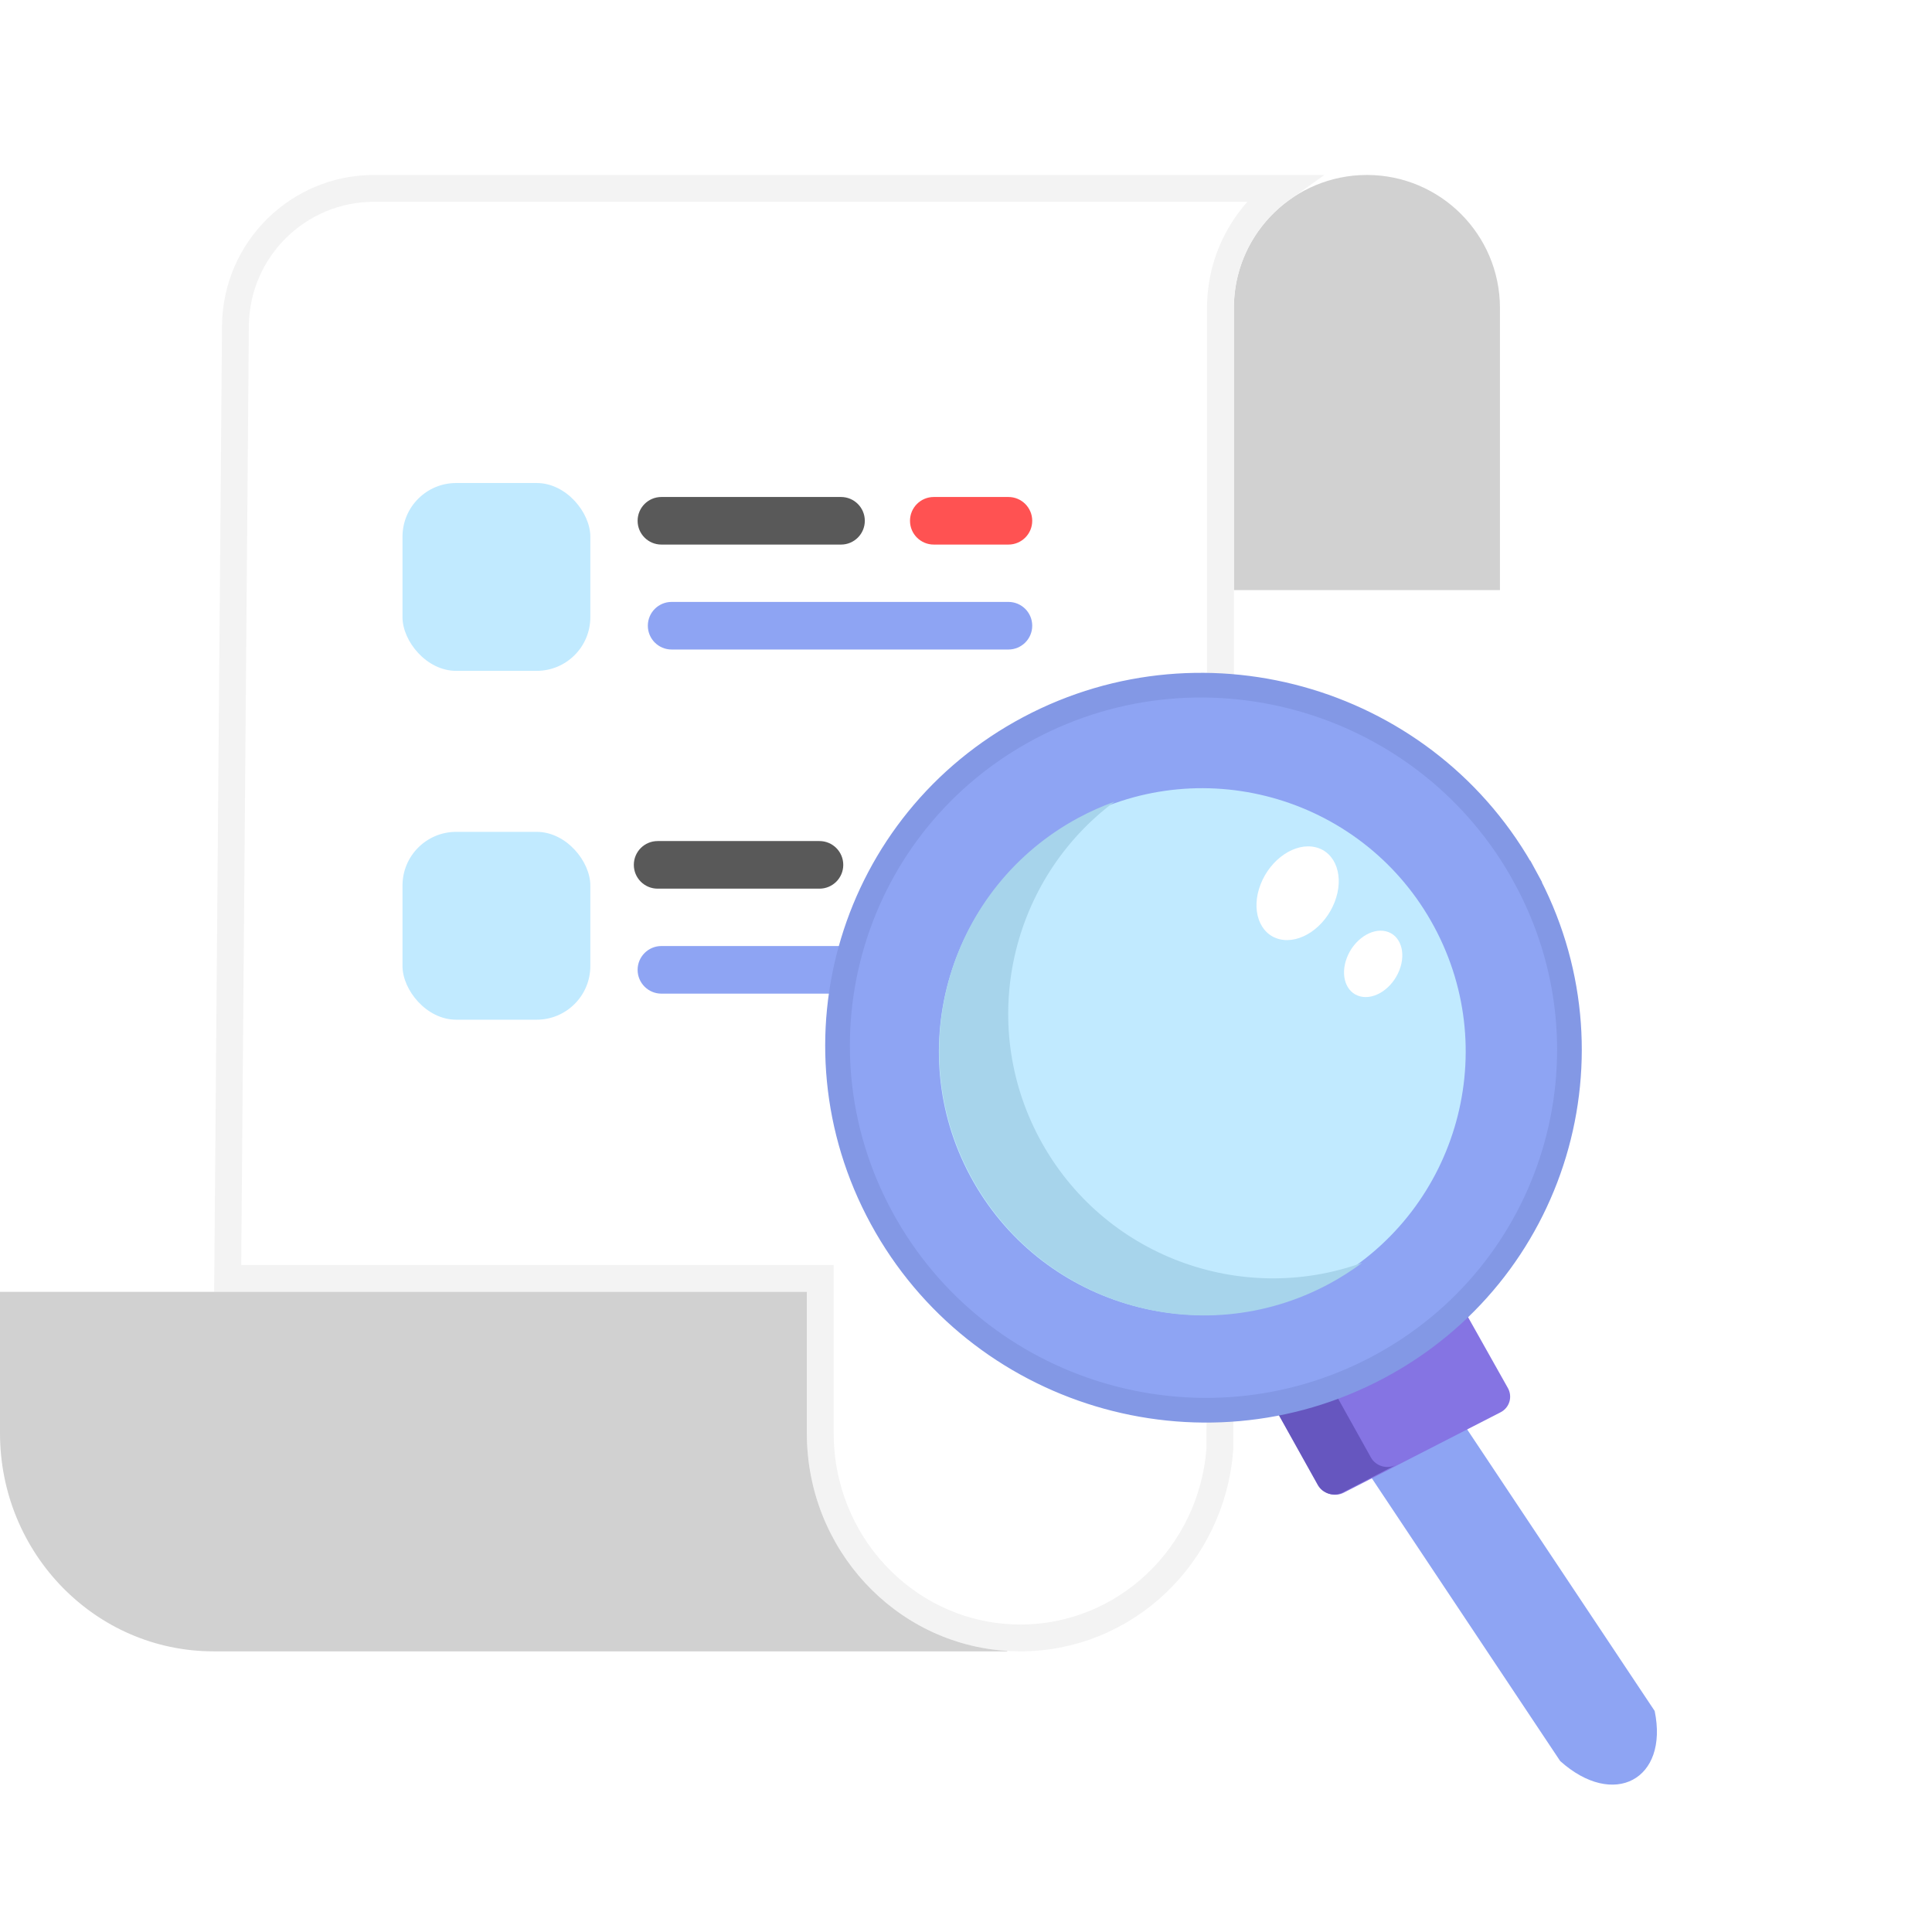 <svg width="72" height="71" viewBox="0 0 72 71" fill="none" xmlns="http://www.w3.org/2000/svg">
<path d="M55.899 11.479V21.99H45.983V11.479C45.982 8.85 48.033 6.679 50.657 6.528C50.752 6.523 50.846 6.52 50.941 6.52C53.679 6.522 55.898 8.741 55.899 11.479Z" fill="#D1D1D1"/>
<path d="M30.069 47.642H8.485L8.774 12.134C8.774 12.134 8.774 12.134 8.774 12.134C8.803 9.301 11.108 7.02 13.94 7.02H13.941H47.79C46.39 8.012 45.482 9.644 45.483 11.479C45.483 11.479 45.483 11.479 45.483 11.479V30.295V30.295L45.475 50.078L45.475 50.08L45.46 54.008C45.161 57.951 41.94 61.039 38.029 61.039H38.024C37.917 61.039 37.812 61.037 37.707 61.032L37.567 61.024C33.673 60.783 30.569 57.474 30.569 53.408V48.142V47.642H30.069Z" fill="white" stroke="#F3F3F3"/>
<path d="M37.536 61.523V61.524L37.535 61.539H7.955C3.562 61.539 0 57.897 0 53.408V48.142H30.069V53.408C30.069 57.731 33.37 61.265 37.536 61.523Z" fill="#D1D1D1"/>
<path d="M37.581 20.294H34.799C34.31 20.294 33.913 19.898 33.913 19.408C33.913 18.918 34.31 18.521 34.799 18.521H37.581C38.071 18.521 38.468 18.918 38.468 19.408C38.468 19.898 38.071 20.294 37.581 20.294Z" fill="#FF5252"/>
<path d="M31.343 20.294H24.648C24.159 20.294 23.762 19.898 23.762 19.408C23.762 18.918 24.159 18.521 24.648 18.521H31.343C31.832 18.521 32.229 18.918 32.229 19.408C32.229 19.898 31.832 20.294 31.343 20.294Z" fill="#595959"/>
<path d="M37.581 24.205H25.03C24.54 24.205 24.143 23.808 24.143 23.318C24.143 22.828 24.54 22.431 25.03 22.431H37.581C38.071 22.431 38.468 22.828 38.468 23.318C38.468 23.808 38.071 24.205 37.581 24.205Z" fill="#8EA4F3"/>
<path d="M37.581 37.029H36.799C36.31 37.029 35.913 36.632 35.913 36.142C35.913 35.653 36.31 35.255 36.799 35.255H37.581C38.071 35.255 38.468 35.653 38.468 36.142C38.468 36.632 38.071 37.029 37.581 37.029Z" fill="#595959"/>
<path d="M33.343 37.029H24.648C24.159 37.029 23.762 36.632 23.762 36.142C23.762 35.653 24.159 35.255 24.648 35.255H33.343C33.832 35.255 34.229 35.653 34.229 36.142C34.229 36.632 33.832 37.029 33.343 37.029Z" fill="#8EA4F3"/>
<path d="M37.581 33.117H33.843C33.354 33.117 32.957 32.72 32.957 32.23C32.957 31.74 33.354 31.343 33.843 31.343H37.581C38.071 31.343 38.468 31.74 38.468 32.23C38.468 32.72 38.071 33.117 37.581 33.117Z" fill="#595959"/>
<path d="M30.539 33.117H24.508C24.018 33.117 23.621 32.72 23.621 32.23C23.621 31.74 24.018 31.343 24.508 31.343H30.539C31.029 31.343 31.426 31.74 31.426 32.23C31.426 32.72 31.029 33.117 30.539 33.117Z" fill="#595959"/>
<rect x="15" y="18" width="7" height="7" rx="2" fill="#C1EAFF"/>
<rect x="15" y="31" width="7" height="7" rx="2" fill="#C1EAFF"/>
<g filter="url(#filter0_d)">
<path d="M54.497 52.386L50.975 54.253L58.144 65.015C60.134 66.8 62.192 65.708 61.665 63.148L54.497 52.386Z" fill="#8EA4F3"/>
<path d="M56.194 51.113L54.584 48.248C53.653 49.153 52.569 49.94 51.342 50.569C50.129 51.191 48.846 51.626 47.529 51.871L49.136 54.731C49.319 55.058 49.743 55.186 50.077 55.014L55.921 52.018C56.255 51.847 56.377 51.44 56.194 51.113Z" fill="#8574E3"/>
<path d="M51.089 53.7L49.735 51.272C49.014 51.539 48.275 51.743 47.525 51.885L49.108 54.724C49.288 55.049 49.707 55.175 50.037 55.004L52.019 53.98C51.688 54.151 51.27 54.025 51.089 53.7Z" fill="#6656BF"/>
<path d="M56.844 32.079L57.249 31.859L56.844 32.079C60.426 38.661 57.963 46.84 51.342 50.35C44.718 53.861 36.441 51.368 32.857 44.782C29.275 38.2 31.739 30.021 38.359 26.512C44.984 23.001 53.261 25.494 56.844 32.079Z" fill="#8EA4F3" stroke="#8398E5" stroke-width="0.92"/>
<path d="M49.45 47.223C44.675 49.787 38.725 47.995 36.16 43.22C33.595 38.445 35.388 32.494 40.163 29.93C44.938 27.365 50.888 29.158 53.453 33.933C56.017 38.708 54.225 44.658 49.45 47.223Z" fill="#C1EAFF"/>
<path d="M49.53 47.233C49.967 46.998 50.378 46.734 50.764 46.447C46.242 48.075 41.091 46.191 38.748 41.83C36.406 37.469 37.681 32.134 41.535 29.263C41.082 29.426 40.636 29.624 40.199 29.858C35.401 32.435 33.6 38.413 36.177 43.211C38.754 48.009 44.732 49.809 49.53 47.233Z" fill="#A7D4EB"/>
<path d="M47.687 34.388C48.448 34.573 49.365 33.956 49.736 33.01C50.107 32.063 49.791 31.146 49.03 30.961C48.269 30.775 47.351 31.392 46.98 32.339C46.61 33.285 46.926 34.203 47.687 34.388Z" fill="white"/>
<path d="M50.698 36.521C51.237 36.652 51.887 36.215 52.15 35.545C52.413 34.874 52.188 34.224 51.65 34.093C51.111 33.962 50.461 34.399 50.198 35.069C49.935 35.74 50.159 36.39 50.698 36.521Z" fill="white"/>
</g>
<defs>
<filter id="filter0_d" x="23.944" y="18.24" width="43.877" height="52.055" filterUnits="userSpaceOnUse" color-interpolation-filters="sRGB">
<feFlood flood-opacity="0" result="BackgroundImageFix"/>
<feColorMatrix in="SourceAlpha" type="matrix" values="0 0 0 0 0 0 0 0 0 0 0 0 0 0 0 0 0 0 127 0"/>
<feOffset dy="0.613"/>
<feGaussianBlur stdDeviation="1.687"/>
<feColorMatrix type="matrix" values="0 0 0 0 0.557 0 0 0 0 0.643 0 0 0 0 0.953 0 0 0 0.592 0"/>
<feBlend mode="normal" in2="BackgroundImageFix" result="effect1_dropShadow"/>
<feBlend mode="normal" in="SourceGraphic" in2="effect1_dropShadow" result="shape"/>
</filter>
</defs>
</svg>
